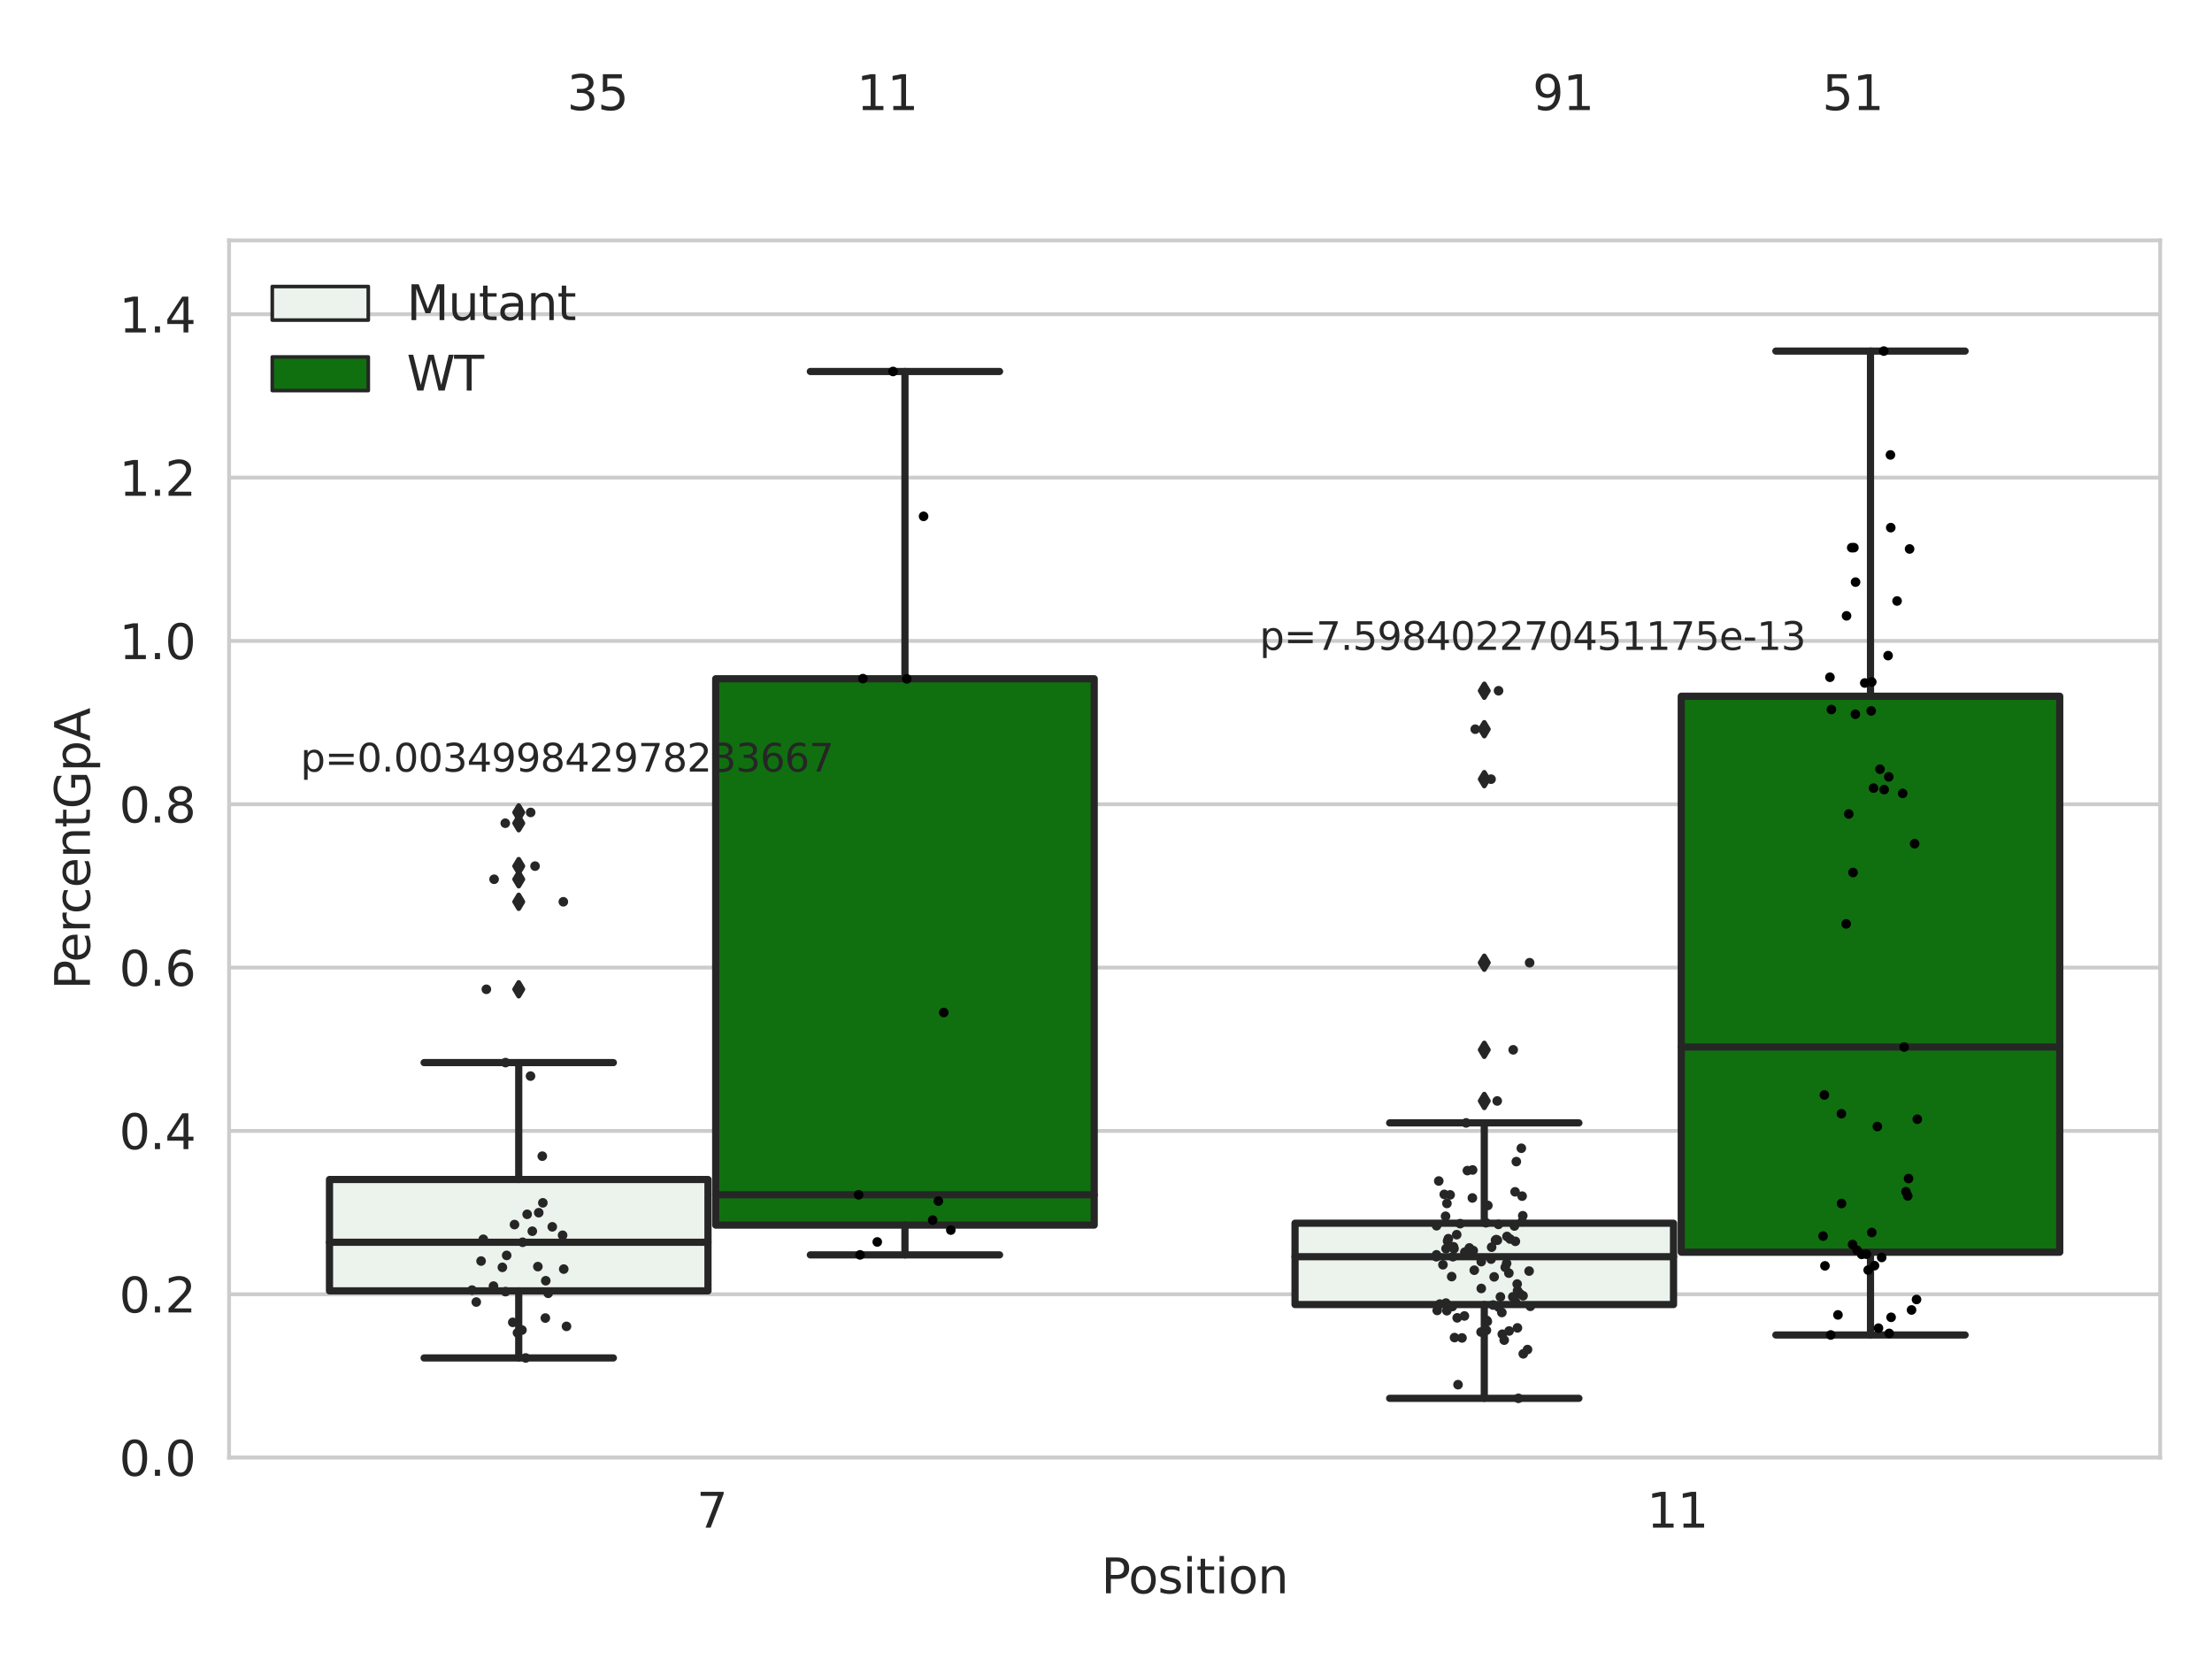 <?xml version="1.0" encoding="utf-8" standalone="no"?>
<!DOCTYPE svg PUBLIC "-//W3C//DTD SVG 1.1//EN"
  "http://www.w3.org/Graphics/SVG/1.1/DTD/svg11.dtd">
<svg xmlns:xlink="http://www.w3.org/1999/xlink" width="460.8pt" height="345.6pt" viewBox="0 0 460.8 345.6" xmlns="http://www.w3.org/2000/svg" version="1.1">
 <defs>
  <style type="text/css">*{stroke-linejoin: round; stroke-linecap: butt}</style>
 </defs>
 <g id="figure_1">
  <g id="patch_1">
   <path d="M 0 345.6 
L 460.8 345.6 
L 460.8 0 
L 0 0 
z
" style="fill: #ffffff"/>
  </g>
  <g id="axes_1">
   <g id="patch_2">
    <path d="M 47.72 303.64 
L 450 303.64 
L 450 50.085 
L 47.72 50.085 
z
" style="fill: #ffffff"/>
   </g>
   <g id="matplotlib.axis_1">
    <g id="xtick_1">
     <g id="text_1">
      <!-- 7 -->
      <g style="fill: #262626" transform="translate(145.109 318.238)scale(0.1 -0.1)">
       <defs>
        <path id="DejaVuSans-37" d="M 525 4666 
L 3525 4666 
L 3525 4397 
L 1831 0 
L 1172 0 
L 2766 4134 
L 525 4134 
L 525 4666 
z
" transform="scale(0.016)"/>
       </defs>
       <use xlink:href="#DejaVuSans-37"/>
      </g>
     </g>
    </g>
    <g id="xtick_2">
     <g id="text_2">
      <!-- 11 -->
      <g style="fill: #262626" transform="translate(343.067 318.238)scale(0.1 -0.1)">
       <defs>
        <path id="DejaVuSans-31" d="M 794 531 
L 1825 531 
L 1825 4091 
L 703 3866 
L 703 4441 
L 1819 4666 
L 2450 4666 
L 2450 531 
L 3481 531 
L 3481 0 
L 794 0 
L 794 531 
z
" transform="scale(0.016)"/>
       </defs>
       <use xlink:href="#DejaVuSans-31"/>
       <use xlink:href="#DejaVuSans-31" x="63.623"/>
      </g>
     </g>
    </g>
    <g id="text_3">
     <!-- Position -->
     <g style="fill: #262626" transform="translate(229.396 331.917)scale(0.1 -0.1)">
      <defs>
       <path id="DejaVuSans-50" d="M 1259 4147 
L 1259 2394 
L 2053 2394 
Q 2494 2394 2734 2622 
Q 2975 2850 2975 3272 
Q 2975 3691 2734 3919 
Q 2494 4147 2053 4147 
L 1259 4147 
z
M 628 4666 
L 2053 4666 
Q 2838 4666 3239 4311 
Q 3641 3956 3641 3272 
Q 3641 2581 3239 2228 
Q 2838 1875 2053 1875 
L 1259 1875 
L 1259 0 
L 628 0 
L 628 4666 
z
" transform="scale(0.016)"/>
       <path id="DejaVuSans-6f" d="M 1959 3097 
Q 1497 3097 1228 2736 
Q 959 2375 959 1747 
Q 959 1119 1226 758 
Q 1494 397 1959 397 
Q 2419 397 2687 759 
Q 2956 1122 2956 1747 
Q 2956 2369 2687 2733 
Q 2419 3097 1959 3097 
z
M 1959 3584 
Q 2709 3584 3137 3096 
Q 3566 2609 3566 1747 
Q 3566 888 3137 398 
Q 2709 -91 1959 -91 
Q 1206 -91 779 398 
Q 353 888 353 1747 
Q 353 2609 779 3096 
Q 1206 3584 1959 3584 
z
" transform="scale(0.016)"/>
       <path id="DejaVuSans-73" d="M 2834 3397 
L 2834 2853 
Q 2591 2978 2328 3040 
Q 2066 3103 1784 3103 
Q 1356 3103 1142 2972 
Q 928 2841 928 2578 
Q 928 2378 1081 2264 
Q 1234 2150 1697 2047 
L 1894 2003 
Q 2506 1872 2764 1633 
Q 3022 1394 3022 966 
Q 3022 478 2636 193 
Q 2250 -91 1575 -91 
Q 1294 -91 989 -36 
Q 684 19 347 128 
L 347 722 
Q 666 556 975 473 
Q 1284 391 1588 391 
Q 1994 391 2212 530 
Q 2431 669 2431 922 
Q 2431 1156 2273 1281 
Q 2116 1406 1581 1522 
L 1381 1569 
Q 847 1681 609 1914 
Q 372 2147 372 2553 
Q 372 3047 722 3315 
Q 1072 3584 1716 3584 
Q 2034 3584 2315 3537 
Q 2597 3491 2834 3397 
z
" transform="scale(0.016)"/>
       <path id="DejaVuSans-69" d="M 603 3500 
L 1178 3500 
L 1178 0 
L 603 0 
L 603 3500 
z
M 603 4863 
L 1178 4863 
L 1178 4134 
L 603 4134 
L 603 4863 
z
" transform="scale(0.016)"/>
       <path id="DejaVuSans-74" d="M 1172 4494 
L 1172 3500 
L 2356 3500 
L 2356 3053 
L 1172 3053 
L 1172 1153 
Q 1172 725 1289 603 
Q 1406 481 1766 481 
L 2356 481 
L 2356 0 
L 1766 0 
Q 1100 0 847 248 
Q 594 497 594 1153 
L 594 3053 
L 172 3053 
L 172 3500 
L 594 3500 
L 594 4494 
L 1172 4494 
z
" transform="scale(0.016)"/>
       <path id="DejaVuSans-6e" d="M 3513 2113 
L 3513 0 
L 2938 0 
L 2938 2094 
Q 2938 2591 2744 2837 
Q 2550 3084 2163 3084 
Q 1697 3084 1428 2787 
Q 1159 2491 1159 1978 
L 1159 0 
L 581 0 
L 581 3500 
L 1159 3500 
L 1159 2956 
Q 1366 3272 1645 3428 
Q 1925 3584 2291 3584 
Q 2894 3584 3203 3211 
Q 3513 2838 3513 2113 
z
" transform="scale(0.016)"/>
      </defs>
      <use xlink:href="#DejaVuSans-50"/>
      <use xlink:href="#DejaVuSans-6f" x="56.678"/>
      <use xlink:href="#DejaVuSans-73" x="117.859"/>
      <use xlink:href="#DejaVuSans-69" x="169.959"/>
      <use xlink:href="#DejaVuSans-74" x="197.742"/>
      <use xlink:href="#DejaVuSans-69" x="236.951"/>
      <use xlink:href="#DejaVuSans-6f" x="264.734"/>
      <use xlink:href="#DejaVuSans-6e" x="325.916"/>
     </g>
    </g>
   </g>
   <g id="matplotlib.axis_2">
    <g id="ytick_1">
     <g id="line2d_1">
      <path d="M 47.72 303.64 
L 450 303.64 
" clip-path="url(#p03623fd9ea)" style="fill: none; stroke: #cccccc; stroke-width: 0.8; stroke-linecap: round"/>
     </g>
     <g id="text_4">
      <!-- 0.0 -->
      <g style="fill: #262626" transform="translate(24.817 307.439)scale(0.1 -0.1)">
       <defs>
        <path id="DejaVuSans-30" d="M 2034 4250 
Q 1547 4250 1301 3770 
Q 1056 3291 1056 2328 
Q 1056 1369 1301 889 
Q 1547 409 2034 409 
Q 2525 409 2770 889 
Q 3016 1369 3016 2328 
Q 3016 3291 2770 3770 
Q 2525 4250 2034 4250 
z
M 2034 4750 
Q 2819 4750 3233 4129 
Q 3647 3509 3647 2328 
Q 3647 1150 3233 529 
Q 2819 -91 2034 -91 
Q 1250 -91 836 529 
Q 422 1150 422 2328 
Q 422 3509 836 4129 
Q 1250 4750 2034 4750 
z
" transform="scale(0.016)"/>
        <path id="DejaVuSans-2e" d="M 684 794 
L 1344 794 
L 1344 0 
L 684 0 
L 684 794 
z
" transform="scale(0.016)"/>
       </defs>
       <use xlink:href="#DejaVuSans-30"/>
       <use xlink:href="#DejaVuSans-2e" x="63.623"/>
       <use xlink:href="#DejaVuSans-30" x="95.41"/>
      </g>
     </g>
    </g>
    <g id="ytick_2">
     <g id="line2d_2">
      <path d="M 47.72 269.614 
L 450 269.614 
" clip-path="url(#p03623fd9ea)" style="fill: none; stroke: #cccccc; stroke-width: 0.8; stroke-linecap: round"/>
     </g>
     <g id="text_5">
      <!-- 0.2 -->
      <g style="fill: #262626" transform="translate(24.817 273.413)scale(0.1 -0.1)">
       <defs>
        <path id="DejaVuSans-32" d="M 1228 531 
L 3431 531 
L 3431 0 
L 469 0 
L 469 531 
Q 828 903 1448 1529 
Q 2069 2156 2228 2338 
Q 2531 2678 2651 2914 
Q 2772 3150 2772 3378 
Q 2772 3750 2511 3984 
Q 2250 4219 1831 4219 
Q 1534 4219 1204 4116 
Q 875 4013 500 3803 
L 500 4441 
Q 881 4594 1212 4672 
Q 1544 4750 1819 4750 
Q 2544 4750 2975 4387 
Q 3406 4025 3406 3419 
Q 3406 3131 3298 2873 
Q 3191 2616 2906 2266 
Q 2828 2175 2409 1742 
Q 1991 1309 1228 531 
z
" transform="scale(0.016)"/>
       </defs>
       <use xlink:href="#DejaVuSans-30"/>
       <use xlink:href="#DejaVuSans-2e" x="63.623"/>
       <use xlink:href="#DejaVuSans-32" x="95.41"/>
      </g>
     </g>
    </g>
    <g id="ytick_3">
     <g id="line2d_3">
      <path d="M 47.72 235.589 
L 450 235.589 
" clip-path="url(#p03623fd9ea)" style="fill: none; stroke: #cccccc; stroke-width: 0.8; stroke-linecap: round"/>
     </g>
     <g id="text_6">
      <!-- 0.4 -->
      <g style="fill: #262626" transform="translate(24.817 239.388)scale(0.1 -0.1)">
       <defs>
        <path id="DejaVuSans-34" d="M 2419 4116 
L 825 1625 
L 2419 1625 
L 2419 4116 
z
M 2253 4666 
L 3047 4666 
L 3047 1625 
L 3713 1625 
L 3713 1100 
L 3047 1100 
L 3047 0 
L 2419 0 
L 2419 1100 
L 313 1100 
L 313 1709 
L 2253 4666 
z
" transform="scale(0.016)"/>
       </defs>
       <use xlink:href="#DejaVuSans-30"/>
       <use xlink:href="#DejaVuSans-2e" x="63.623"/>
       <use xlink:href="#DejaVuSans-34" x="95.41"/>
      </g>
     </g>
    </g>
    <g id="ytick_4">
     <g id="line2d_4">
      <path d="M 47.72 201.563 
L 450 201.563 
" clip-path="url(#p03623fd9ea)" style="fill: none; stroke: #cccccc; stroke-width: 0.8; stroke-linecap: round"/>
     </g>
     <g id="text_7">
      <!-- 0.6 -->
      <g style="fill: #262626" transform="translate(24.817 205.362)scale(0.1 -0.1)">
       <defs>
        <path id="DejaVuSans-36" d="M 2113 2584 
Q 1688 2584 1439 2293 
Q 1191 2003 1191 1497 
Q 1191 994 1439 701 
Q 1688 409 2113 409 
Q 2538 409 2786 701 
Q 3034 994 3034 1497 
Q 3034 2003 2786 2293 
Q 2538 2584 2113 2584 
z
M 3366 4563 
L 3366 3988 
Q 3128 4100 2886 4159 
Q 2644 4219 2406 4219 
Q 1781 4219 1451 3797 
Q 1122 3375 1075 2522 
Q 1259 2794 1537 2939 
Q 1816 3084 2150 3084 
Q 2853 3084 3261 2657 
Q 3669 2231 3669 1497 
Q 3669 778 3244 343 
Q 2819 -91 2113 -91 
Q 1303 -91 875 529 
Q 447 1150 447 2328 
Q 447 3434 972 4092 
Q 1497 4750 2381 4750 
Q 2619 4750 2861 4703 
Q 3103 4656 3366 4563 
z
" transform="scale(0.016)"/>
       </defs>
       <use xlink:href="#DejaVuSans-30"/>
       <use xlink:href="#DejaVuSans-2e" x="63.623"/>
       <use xlink:href="#DejaVuSans-36" x="95.41"/>
      </g>
     </g>
    </g>
    <g id="ytick_5">
     <g id="line2d_5">
      <path d="M 47.72 167.537 
L 450 167.537 
" clip-path="url(#p03623fd9ea)" style="fill: none; stroke: #cccccc; stroke-width: 0.8; stroke-linecap: round"/>
     </g>
     <g id="text_8">
      <!-- 0.8 -->
      <g style="fill: #262626" transform="translate(24.817 171.336)scale(0.1 -0.1)">
       <defs>
        <path id="DejaVuSans-38" d="M 2034 2216 
Q 1584 2216 1326 1975 
Q 1069 1734 1069 1313 
Q 1069 891 1326 650 
Q 1584 409 2034 409 
Q 2484 409 2743 651 
Q 3003 894 3003 1313 
Q 3003 1734 2745 1975 
Q 2488 2216 2034 2216 
z
M 1403 2484 
Q 997 2584 770 2862 
Q 544 3141 544 3541 
Q 544 4100 942 4425 
Q 1341 4750 2034 4750 
Q 2731 4750 3128 4425 
Q 3525 4100 3525 3541 
Q 3525 3141 3298 2862 
Q 3072 2584 2669 2484 
Q 3125 2378 3379 2068 
Q 3634 1759 3634 1313 
Q 3634 634 3220 271 
Q 2806 -91 2034 -91 
Q 1263 -91 848 271 
Q 434 634 434 1313 
Q 434 1759 690 2068 
Q 947 2378 1403 2484 
z
M 1172 3481 
Q 1172 3119 1398 2916 
Q 1625 2713 2034 2713 
Q 2441 2713 2670 2916 
Q 2900 3119 2900 3481 
Q 2900 3844 2670 4047 
Q 2441 4250 2034 4250 
Q 1625 4250 1398 4047 
Q 1172 3844 1172 3481 
z
" transform="scale(0.016)"/>
       </defs>
       <use xlink:href="#DejaVuSans-30"/>
       <use xlink:href="#DejaVuSans-2e" x="63.623"/>
       <use xlink:href="#DejaVuSans-38" x="95.41"/>
      </g>
     </g>
    </g>
    <g id="ytick_6">
     <g id="line2d_6">
      <path d="M 47.72 133.511 
L 450 133.511 
" clip-path="url(#p03623fd9ea)" style="fill: none; stroke: #cccccc; stroke-width: 0.8; stroke-linecap: round"/>
     </g>
     <g id="text_9">
      <!-- 1.0 -->
      <g style="fill: #262626" transform="translate(24.817 137.311)scale(0.1 -0.1)">
       <use xlink:href="#DejaVuSans-31"/>
       <use xlink:href="#DejaVuSans-2e" x="63.623"/>
       <use xlink:href="#DejaVuSans-30" x="95.41"/>
      </g>
     </g>
    </g>
    <g id="ytick_7">
     <g id="line2d_7">
      <path d="M 47.72 99.486 
L 450 99.486 
" clip-path="url(#p03623fd9ea)" style="fill: none; stroke: #cccccc; stroke-width: 0.8; stroke-linecap: round"/>
     </g>
     <g id="text_10">
      <!-- 1.2 -->
      <g style="fill: #262626" transform="translate(24.817 103.285)scale(0.1 -0.1)">
       <use xlink:href="#DejaVuSans-31"/>
       <use xlink:href="#DejaVuSans-2e" x="63.623"/>
       <use xlink:href="#DejaVuSans-32" x="95.41"/>
      </g>
     </g>
    </g>
    <g id="ytick_8">
     <g id="line2d_8">
      <path d="M 47.72 65.46 
L 450 65.46 
" clip-path="url(#p03623fd9ea)" style="fill: none; stroke: #cccccc; stroke-width: 0.8; stroke-linecap: round"/>
     </g>
     <g id="text_11">
      <!-- 1.4 -->
      <g style="fill: #262626" transform="translate(24.817 69.259)scale(0.1 -0.1)">
       <use xlink:href="#DejaVuSans-31"/>
       <use xlink:href="#DejaVuSans-2e" x="63.623"/>
       <use xlink:href="#DejaVuSans-34" x="95.41"/>
      </g>
     </g>
    </g>
    <g id="text_12">
     <!-- PercentGpA -->
     <g style="fill: #262626" transform="translate(18.737 206.139)rotate(-90)scale(0.1 -0.1)">
      <defs>
       <path id="DejaVuSans-65" d="M 3597 1894 
L 3597 1613 
L 953 1613 
Q 991 1019 1311 708 
Q 1631 397 2203 397 
Q 2534 397 2845 478 
Q 3156 559 3463 722 
L 3463 178 
Q 3153 47 2828 -22 
Q 2503 -91 2169 -91 
Q 1331 -91 842 396 
Q 353 884 353 1716 
Q 353 2575 817 3079 
Q 1281 3584 2069 3584 
Q 2775 3584 3186 3129 
Q 3597 2675 3597 1894 
z
M 3022 2063 
Q 3016 2534 2758 2815 
Q 2500 3097 2075 3097 
Q 1594 3097 1305 2825 
Q 1016 2553 972 2059 
L 3022 2063 
z
" transform="scale(0.016)"/>
       <path id="DejaVuSans-72" d="M 2631 2963 
Q 2534 3019 2420 3045 
Q 2306 3072 2169 3072 
Q 1681 3072 1420 2755 
Q 1159 2438 1159 1844 
L 1159 0 
L 581 0 
L 581 3500 
L 1159 3500 
L 1159 2956 
Q 1341 3275 1631 3429 
Q 1922 3584 2338 3584 
Q 2397 3584 2469 3576 
Q 2541 3569 2628 3553 
L 2631 2963 
z
" transform="scale(0.016)"/>
       <path id="DejaVuSans-63" d="M 3122 3366 
L 3122 2828 
Q 2878 2963 2633 3030 
Q 2388 3097 2138 3097 
Q 1578 3097 1268 2742 
Q 959 2388 959 1747 
Q 959 1106 1268 751 
Q 1578 397 2138 397 
Q 2388 397 2633 464 
Q 2878 531 3122 666 
L 3122 134 
Q 2881 22 2623 -34 
Q 2366 -91 2075 -91 
Q 1284 -91 818 406 
Q 353 903 353 1747 
Q 353 2603 823 3093 
Q 1294 3584 2113 3584 
Q 2378 3584 2631 3529 
Q 2884 3475 3122 3366 
z
" transform="scale(0.016)"/>
       <path id="DejaVuSans-47" d="M 3809 666 
L 3809 1919 
L 2778 1919 
L 2778 2438 
L 4434 2438 
L 4434 434 
Q 4069 175 3628 42 
Q 3188 -91 2688 -91 
Q 1594 -91 976 548 
Q 359 1188 359 2328 
Q 359 3472 976 4111 
Q 1594 4750 2688 4750 
Q 3144 4750 3555 4637 
Q 3966 4525 4313 4306 
L 4313 3634 
Q 3963 3931 3569 4081 
Q 3175 4231 2741 4231 
Q 1884 4231 1454 3753 
Q 1025 3275 1025 2328 
Q 1025 1384 1454 906 
Q 1884 428 2741 428 
Q 3075 428 3337 486 
Q 3600 544 3809 666 
z
" transform="scale(0.016)"/>
       <path id="DejaVuSans-70" d="M 1159 525 
L 1159 -1331 
L 581 -1331 
L 581 3500 
L 1159 3500 
L 1159 2969 
Q 1341 3281 1617 3432 
Q 1894 3584 2278 3584 
Q 2916 3584 3314 3078 
Q 3713 2572 3713 1747 
Q 3713 922 3314 415 
Q 2916 -91 2278 -91 
Q 1894 -91 1617 61 
Q 1341 213 1159 525 
z
M 3116 1747 
Q 3116 2381 2855 2742 
Q 2594 3103 2138 3103 
Q 1681 3103 1420 2742 
Q 1159 2381 1159 1747 
Q 1159 1113 1420 752 
Q 1681 391 2138 391 
Q 2594 391 2855 752 
Q 3116 1113 3116 1747 
z
" transform="scale(0.016)"/>
       <path id="DejaVuSans-41" d="M 2188 4044 
L 1331 1722 
L 3047 1722 
L 2188 4044 
z
M 1831 4666 
L 2547 4666 
L 4325 0 
L 3669 0 
L 3244 1197 
L 1141 1197 
L 716 0 
L 50 0 
L 1831 4666 
z
" transform="scale(0.016)"/>
      </defs>
      <use xlink:href="#DejaVuSans-50"/>
      <use xlink:href="#DejaVuSans-65" x="56.678"/>
      <use xlink:href="#DejaVuSans-72" x="118.201"/>
      <use xlink:href="#DejaVuSans-63" x="157.064"/>
      <use xlink:href="#DejaVuSans-65" x="212.045"/>
      <use xlink:href="#DejaVuSans-6e" x="273.568"/>
      <use xlink:href="#DejaVuSans-74" x="336.947"/>
      <use xlink:href="#DejaVuSans-47" x="376.156"/>
      <use xlink:href="#DejaVuSans-70" x="453.646"/>
      <use xlink:href="#DejaVuSans-41" x="517.123"/>
     </g>
    </g>
   </g>
   <g id="patch_3">
    <path d="M 68.639 268.913 
L 147.485 268.913 
L 147.485 245.71 
L 68.639 245.71 
L 68.639 268.913 
z
" clip-path="url(#p03623fd9ea)" style="fill: #ecf2ec; stroke: #262626; stroke-width: 1.5; stroke-linejoin: miter"/>
   </g>
   <g id="patch_4">
    <path d="M 149.095 255.21 
L 227.941 255.21 
L 227.941 141.396 
L 149.095 141.396 
L 149.095 255.21 
z
" clip-path="url(#p03623fd9ea)" style="fill: #107010; stroke: #262626; stroke-width: 1.5; stroke-linejoin: miter"/>
   </g>
   <g id="patch_5">
    <path d="M 269.779 271.761 
L 348.625 271.761 
L 348.625 254.819 
L 269.779 254.819 
L 269.779 271.761 
z
" clip-path="url(#p03623fd9ea)" style="fill: #ecf2ec; stroke: #262626; stroke-width: 1.5; stroke-linejoin: miter"/>
   </g>
   <g id="patch_6">
    <path d="M 350.235 260.857 
L 429.081 260.857 
L 429.081 145.042 
L 350.235 145.042 
L 350.235 260.857 
z
" clip-path="url(#p03623fd9ea)" style="fill: #107010; stroke: #262626; stroke-width: 1.5; stroke-linejoin: miter"/>
   </g>
   <g id="patch_7">
    <path d="M 148.29 303.64 
L 148.29 303.64 
L 148.29 303.64 
L 148.29 303.64 
z
" clip-path="url(#p03623fd9ea)" style="fill: #ecf2ec; stroke: #262626; stroke-width: 0.75; stroke-linejoin: miter"/>
   </g>
   <g id="patch_8">
    <path d="M 148.29 303.64 
L 148.29 303.64 
L 148.29 303.64 
L 148.29 303.64 
z
" clip-path="url(#p03623fd9ea)" style="fill: #107010; stroke: #262626; stroke-width: 0.75; stroke-linejoin: miter"/>
   </g>
   <g id="PathCollection_1"/>
   <g id="PathCollection_2"/>
   <g id="line2d_9">
    <path d="M 108.062 268.913 
L 108.062 282.887 
" clip-path="url(#p03623fd9ea)" style="fill: none; stroke: #262626; stroke-width: 1.5; stroke-linecap: round"/>
   </g>
   <g id="line2d_10">
    <path d="M 108.062 245.71 
L 108.062 221.361 
" clip-path="url(#p03623fd9ea)" style="fill: none; stroke: #262626; stroke-width: 1.5; stroke-linecap: round"/>
   </g>
   <g id="line2d_11">
    <path d="M 88.35 282.887 
L 127.774 282.887 
" clip-path="url(#p03623fd9ea)" style="fill: none; stroke: #262626; stroke-width: 1.5; stroke-linecap: round"/>
   </g>
   <g id="line2d_12">
    <path d="M 88.35 221.361 
L 127.774 221.361 
" clip-path="url(#p03623fd9ea)" style="fill: none; stroke: #262626; stroke-width: 1.5; stroke-linecap: round"/>
   </g>
   <g id="line2d_13">
    <defs>
     <path id="meb959a550d" d="M -0 1.414 
L 0.849 0 
L 0 -1.414 
L -0.849 -0 
z
" style="stroke: #262626; stroke-linejoin: miter"/>
    </defs>
    <g clip-path="url(#p03623fd9ea)">
     <use xlink:href="#meb959a550d" x="108.062" y="183.166" style="fill: #262626; stroke: #262626; stroke-linejoin: miter"/>
     <use xlink:href="#meb959a550d" x="108.062" y="171.491" style="fill: #262626; stroke: #262626; stroke-linejoin: miter"/>
     <use xlink:href="#meb959a550d" x="108.062" y="169.246" style="fill: #262626; stroke: #262626; stroke-linejoin: miter"/>
     <use xlink:href="#meb959a550d" x="108.062" y="187.857" style="fill: #262626; stroke: #262626; stroke-linejoin: miter"/>
     <use xlink:href="#meb959a550d" x="108.062" y="206.088" style="fill: #262626; stroke: #262626; stroke-linejoin: miter"/>
     <use xlink:href="#meb959a550d" x="108.062" y="180.427" style="fill: #262626; stroke: #262626; stroke-linejoin: miter"/>
    </g>
   </g>
   <g id="line2d_14">
    <path d="M 188.518 255.21 
L 188.518 261.414 
" clip-path="url(#p03623fd9ea)" style="fill: none; stroke: #262626; stroke-width: 1.5; stroke-linecap: round"/>
   </g>
   <g id="line2d_15">
    <path d="M 188.518 141.396 
L 188.518 77.385 
" clip-path="url(#p03623fd9ea)" style="fill: none; stroke: #262626; stroke-width: 1.5; stroke-linecap: round"/>
   </g>
   <g id="line2d_16">
    <path d="M 168.806 261.414 
L 208.23 261.414 
" clip-path="url(#p03623fd9ea)" style="fill: none; stroke: #262626; stroke-width: 1.5; stroke-linecap: round"/>
   </g>
   <g id="line2d_17">
    <path d="M 168.806 77.385 
L 208.23 77.385 
" clip-path="url(#p03623fd9ea)" style="fill: none; stroke: #262626; stroke-width: 1.5; stroke-linecap: round"/>
   </g>
   <g id="line2d_18"/>
   <g id="line2d_19">
    <path d="M 309.202 271.761 
L 309.202 291.295 
" clip-path="url(#p03623fd9ea)" style="fill: none; stroke: #262626; stroke-width: 1.5; stroke-linecap: round"/>
   </g>
   <g id="line2d_20">
    <path d="M 309.202 254.819 
L 309.202 233.918 
" clip-path="url(#p03623fd9ea)" style="fill: none; stroke: #262626; stroke-width: 1.5; stroke-linecap: round"/>
   </g>
   <g id="line2d_21">
    <path d="M 289.49 291.295 
L 328.914 291.295 
" clip-path="url(#p03623fd9ea)" style="fill: none; stroke: #262626; stroke-width: 1.5; stroke-linecap: round"/>
   </g>
   <g id="line2d_22">
    <path d="M 289.49 233.918 
L 328.914 233.918 
" clip-path="url(#p03623fd9ea)" style="fill: none; stroke: #262626; stroke-width: 1.5; stroke-linecap: round"/>
   </g>
   <g id="line2d_23">
    <g clip-path="url(#p03623fd9ea)">
     <use xlink:href="#meb959a550d" x="309.202" y="151.904" style="fill: #262626; stroke: #262626; stroke-linejoin: miter"/>
     <use xlink:href="#meb959a550d" x="309.202" y="229.35" style="fill: #262626; stroke: #262626; stroke-linejoin: miter"/>
     <use xlink:href="#meb959a550d" x="309.202" y="162.311" style="fill: #262626; stroke: #262626; stroke-linejoin: miter"/>
     <use xlink:href="#meb959a550d" x="309.202" y="143.893" style="fill: #262626; stroke: #262626; stroke-linejoin: miter"/>
     <use xlink:href="#meb959a550d" x="309.202" y="200.553" style="fill: #262626; stroke: #262626; stroke-linejoin: miter"/>
     <use xlink:href="#meb959a550d" x="309.202" y="218.697" style="fill: #262626; stroke: #262626; stroke-linejoin: miter"/>
    </g>
   </g>
   <g id="line2d_24">
    <path d="M 389.658 260.857 
L 389.658 278.098 
" clip-path="url(#p03623fd9ea)" style="fill: none; stroke: #262626; stroke-width: 1.5; stroke-linecap: round"/>
   </g>
   <g id="line2d_25">
    <path d="M 389.658 145.042 
L 389.658 73.136 
" clip-path="url(#p03623fd9ea)" style="fill: none; stroke: #262626; stroke-width: 1.5; stroke-linecap: round"/>
   </g>
   <g id="line2d_26">
    <path d="M 369.946 278.098 
L 409.37 278.098 
" clip-path="url(#p03623fd9ea)" style="fill: none; stroke: #262626; stroke-width: 1.5; stroke-linecap: round"/>
   </g>
   <g id="line2d_27">
    <path d="M 369.946 73.136 
L 409.37 73.136 
" clip-path="url(#p03623fd9ea)" style="fill: none; stroke: #262626; stroke-width: 1.5; stroke-linecap: round"/>
   </g>
   <g id="line2d_28"/>
   <g id="line2d_29">
    <path d="M 68.639 258.786 
L 147.485 258.786 
" clip-path="url(#p03623fd9ea)" style="fill: none; stroke: #262626; stroke-width: 1.5; stroke-linecap: round"/>
   </g>
   <g id="line2d_30">
    <path d="M 149.095 248.894 
L 227.941 248.894 
" clip-path="url(#p03623fd9ea)" style="fill: none; stroke: #262626; stroke-width: 1.5; stroke-linecap: round"/>
   </g>
   <g id="line2d_31">
    <path d="M 269.779 261.794 
L 348.625 261.794 
" clip-path="url(#p03623fd9ea)" style="fill: none; stroke: #262626; stroke-width: 1.5; stroke-linecap: round"/>
   </g>
   <g id="line2d_32">
    <path d="M 350.235 218.109 
L 429.081 218.109 
" clip-path="url(#p03623fd9ea)" style="fill: none; stroke: #262626; stroke-width: 1.5; stroke-linecap: round"/>
   </g>
   <g id="patch_9">
    <path d="M 47.72 303.64 
L 47.72 50.085 
" style="fill: none; stroke: #cccccc; stroke-width: 0.8; stroke-linejoin: miter; stroke-linecap: square"/>
   </g>
   <g id="patch_10">
    <path d="M 450 303.64 
L 450 50.085 
" style="fill: none; stroke: #cccccc; stroke-width: 0.8; stroke-linejoin: miter; stroke-linecap: square"/>
   </g>
   <g id="patch_11">
    <path d="M 47.72 303.64 
L 450 303.64 
" style="fill: none; stroke: #cccccc; stroke-width: 0.8; stroke-linejoin: miter; stroke-linecap: square"/>
   </g>
   <g id="patch_12">
    <path d="M 47.72 50.085 
L 450 50.085 
" style="fill: none; stroke: #cccccc; stroke-width: 0.8; stroke-linejoin: miter; stroke-linecap: square"/>
   </g>
   <g id="PathCollection_3">
    <defs>
     <path id="C0_0_3f74c75bab" d="M 0 1 
C 0.265 1 0.52 0.895 0.707 0.707 
C 0.895 0.52 1 0.265 1 -0 
C 1 -0.265 0.895 -0.52 0.707 -0.707 
C 0.52 -0.895 0.265 -1 0 -1 
C -0.265 -1 -0.52 -0.895 -0.707 -0.707 
C -0.895 -0.52 -1 -0.265 -1 0 
C -1 0.265 -0.895 0.52 -0.707 0.707 
C -0.52 0.895 -0.265 1 0 1 
z
"/>
    </defs>
    <g clip-path="url(#p03623fd9ea)">
     <use xlink:href="#C0_0_3f74c75bab" x="106.82" y="275.47" style="fill: #262626"/>
    </g>
    <g clip-path="url(#p03623fd9ea)">
     <use xlink:href="#C0_0_3f74c75bab" x="104.655" y="264.012" style="fill: #262626"/>
    </g>
    <g clip-path="url(#p03623fd9ea)">
     <use xlink:href="#C0_0_3f74c75bab" x="100.219" y="262.701" style="fill: #262626"/>
    </g>
    <g clip-path="url(#p03623fd9ea)">
     <use xlink:href="#C0_0_3f74c75bab" x="102.803" y="267.916" style="fill: #262626"/>
    </g>
    <g clip-path="url(#p03623fd9ea)">
     <use xlink:href="#C0_0_3f74c75bab" x="118.01" y="276.306" style="fill: #262626"/>
    </g>
    <g clip-path="url(#p03623fd9ea)">
     <use xlink:href="#C0_0_3f74c75bab" x="100.68" y="258.161" style="fill: #262626"/>
    </g>
    <g clip-path="url(#p03623fd9ea)">
     <use xlink:href="#C0_0_3f74c75bab" x="102.93" y="183.166" style="fill: #262626"/>
    </g>
    <g clip-path="url(#p03623fd9ea)">
     <use xlink:href="#C0_0_3f74c75bab" x="110.517" y="224.171" style="fill: #262626"/>
    </g>
    <g clip-path="url(#p03623fd9ea)">
     <use xlink:href="#C0_0_3f74c75bab" x="98.331" y="268.753" style="fill: #262626"/>
    </g>
    <g clip-path="url(#p03623fd9ea)">
     <use xlink:href="#C0_0_3f74c75bab" x="112.049" y="263.857" style="fill: #262626"/>
    </g>
    <g clip-path="url(#p03623fd9ea)">
     <use xlink:href="#C0_0_3f74c75bab" x="107.18" y="255.1" style="fill: #262626"/>
    </g>
    <g clip-path="url(#p03623fd9ea)">
     <use xlink:href="#C0_0_3f74c75bab" x="113.084" y="250.572" style="fill: #262626"/>
    </g>
    <g clip-path="url(#p03623fd9ea)">
     <use xlink:href="#C0_0_3f74c75bab" x="113.692" y="266.802" style="fill: #262626"/>
    </g>
    <g clip-path="url(#p03623fd9ea)">
     <use xlink:href="#C0_0_3f74c75bab" x="117.201" y="257.326" style="fill: #262626"/>
    </g>
    <g clip-path="url(#p03623fd9ea)">
     <use xlink:href="#C0_0_3f74c75bab" x="105.256" y="171.491" style="fill: #262626"/>
    </g>
    <g clip-path="url(#p03623fd9ea)">
     <use xlink:href="#C0_0_3f74c75bab" x="110.889" y="256.485" style="fill: #262626"/>
    </g>
    <g clip-path="url(#p03623fd9ea)">
     <use xlink:href="#C0_0_3f74c75bab" x="110.545" y="169.246" style="fill: #262626"/>
    </g>
    <g clip-path="url(#p03623fd9ea)">
     <use xlink:href="#C0_0_3f74c75bab" x="117.353" y="187.857" style="fill: #262626"/>
    </g>
    <g clip-path="url(#p03623fd9ea)">
     <use xlink:href="#C0_0_3f74c75bab" x="101.317" y="206.088" style="fill: #262626"/>
    </g>
    <g clip-path="url(#p03623fd9ea)">
     <use xlink:href="#C0_0_3f74c75bab" x="99.215" y="271.238" style="fill: #262626"/>
    </g>
    <g clip-path="url(#p03623fd9ea)">
     <use xlink:href="#C0_0_3f74c75bab" x="109.513" y="282.887" style="fill: #262626"/>
    </g>
    <g clip-path="url(#p03623fd9ea)">
     <use xlink:href="#C0_0_3f74c75bab" x="117.438" y="264.375" style="fill: #262626"/>
    </g>
    <g clip-path="url(#p03623fd9ea)">
     <use xlink:href="#C0_0_3f74c75bab" x="108.879" y="258.786" style="fill: #262626"/>
    </g>
    <g clip-path="url(#p03623fd9ea)">
     <use xlink:href="#C0_0_3f74c75bab" x="105.31" y="221.361" style="fill: #262626"/>
    </g>
    <g clip-path="url(#p03623fd9ea)">
     <use xlink:href="#C0_0_3f74c75bab" x="113.606" y="274.572" style="fill: #262626"/>
    </g>
    <g clip-path="url(#p03623fd9ea)">
     <use xlink:href="#C0_0_3f74c75bab" x="105.549" y="261.523" style="fill: #262626"/>
    </g>
    <g clip-path="url(#p03623fd9ea)">
     <use xlink:href="#C0_0_3f74c75bab" x="112.228" y="252.625" style="fill: #262626"/>
    </g>
    <g clip-path="url(#p03623fd9ea)">
     <use xlink:href="#C0_0_3f74c75bab" x="112.969" y="240.848" style="fill: #262626"/>
    </g>
    <g clip-path="url(#p03623fd9ea)">
     <use xlink:href="#C0_0_3f74c75bab" x="108.734" y="277.074" style="fill: #262626"/>
    </g>
    <g clip-path="url(#p03623fd9ea)">
     <use xlink:href="#C0_0_3f74c75bab" x="111.46" y="180.427" style="fill: #262626"/>
    </g>
    <g clip-path="url(#p03623fd9ea)">
     <use xlink:href="#C0_0_3f74c75bab" x="109.816" y="252.961" style="fill: #262626"/>
    </g>
    <g clip-path="url(#p03623fd9ea)">
     <use xlink:href="#C0_0_3f74c75bab" x="105.311" y="269.073" style="fill: #262626"/>
    </g>
    <g clip-path="url(#p03623fd9ea)">
     <use xlink:href="#C0_0_3f74c75bab" x="115.049" y="255.57" style="fill: #262626"/>
    </g>
    <g clip-path="url(#p03623fd9ea)">
     <use xlink:href="#C0_0_3f74c75bab" x="114.201" y="269.418" style="fill: #262626"/>
    </g>
    <g clip-path="url(#p03623fd9ea)">
     <use xlink:href="#C0_0_3f74c75bab" x="107.8" y="277.65" style="fill: #262626"/>
    </g>
   </g>
   <g id="PathCollection_4">
    <defs>
     <path id="C1_0_8555505fd6" d="M 0 1 
C 0.265 1 0.52 0.895 0.707 0.707 
C 0.895 0.52 1 0.265 1 -0 
C 1 -0.265 0.895 -0.52 0.707 -0.707 
C 0.52 -0.895 0.265 -1 0 -1 
C -0.265 -1 -0.52 -0.895 -0.707 -0.707 
C -0.895 -0.52 -1 -0.265 -1 0 
C -1 0.265 -0.895 0.52 -0.707 0.707 
C -0.52 0.895 -0.265 1 0 1 
z
"/>
    </defs>
    <g clip-path="url(#p03623fd9ea)">
     <use xlink:href="#C1_0_8555505fd6" x="186.036" y="77.385"/>
    </g>
    <g clip-path="url(#p03623fd9ea)">
     <use xlink:href="#C1_0_8555505fd6" x="195.483" y="250.209"/>
    </g>
    <g clip-path="url(#p03623fd9ea)">
     <use xlink:href="#C1_0_8555505fd6" x="178.86" y="248.894"/>
    </g>
    <g clip-path="url(#p03623fd9ea)">
     <use xlink:href="#C1_0_8555505fd6" x="198.072" y="256.25"/>
    </g>
    <g clip-path="url(#p03623fd9ea)">
     <use xlink:href="#C1_0_8555505fd6" x="192.4" y="107.563"/>
    </g>
    <g clip-path="url(#p03623fd9ea)">
     <use xlink:href="#C1_0_8555505fd6" x="194.293" y="254.169"/>
    </g>
    <g clip-path="url(#p03623fd9ea)">
     <use xlink:href="#C1_0_8555505fd6" x="179.161" y="261.414"/>
    </g>
    <g clip-path="url(#p03623fd9ea)">
     <use xlink:href="#C1_0_8555505fd6" x="182.75" y="258.722"/>
    </g>
    <g clip-path="url(#p03623fd9ea)">
     <use xlink:href="#C1_0_8555505fd6" x="188.903" y="141.422"/>
    </g>
    <g clip-path="url(#p03623fd9ea)">
     <use xlink:href="#C1_0_8555505fd6" x="179.762" y="141.37"/>
    </g>
    <g clip-path="url(#p03623fd9ea)">
     <use xlink:href="#C1_0_8555505fd6" x="196.599" y="210.925"/>
    </g>
   </g>
   <g id="PathCollection_5">
    <defs>
     <path id="C2_0_9f38127e98" d="M 0 1 
C 0.265 1 0.52 0.895 0.707 0.707 
C 0.895 0.52 1 0.265 1 -0 
C 1 -0.265 0.895 -0.52 0.707 -0.707 
C 0.52 -0.895 0.265 -1 0 -1 
C -0.265 -1 -0.52 -0.895 -0.707 -0.707 
C -0.895 -0.52 -1 -0.265 -1 0 
C -1 0.265 -0.895 0.52 -0.707 0.707 
C -0.52 0.895 -0.265 1 0 1 
z
"/>
    </defs>
    <g clip-path="url(#p03623fd9ea)">
     <use xlink:href="#C2_0_9f38127e98" x="299.262" y="255.344" style="fill: #262626"/>
    </g>
    <g clip-path="url(#p03623fd9ea)">
     <use xlink:href="#C2_0_9f38127e98" x="299.395" y="272.985" style="fill: #262626"/>
    </g>
    <g clip-path="url(#p03623fd9ea)">
     <use xlink:href="#C2_0_9f38127e98" x="302.551" y="272.171" style="fill: #262626"/>
    </g>
    <g clip-path="url(#p03623fd9ea)">
     <use xlink:href="#C2_0_9f38127e98" x="306.722" y="249.556" style="fill: #262626"/>
    </g>
    <g clip-path="url(#p03623fd9ea)">
     <use xlink:href="#C2_0_9f38127e98" x="302.088" y="248.913" style="fill: #262626"/>
    </g>
    <g clip-path="url(#p03623fd9ea)">
     <use xlink:href="#C2_0_9f38127e98" x="315.88" y="241.981" style="fill: #262626"/>
    </g>
    <g clip-path="url(#p03623fd9ea)">
     <use xlink:href="#C2_0_9f38127e98" x="302.898" y="260.129" style="fill: #262626"/>
    </g>
    <g clip-path="url(#p03623fd9ea)">
     <use xlink:href="#C2_0_9f38127e98" x="314.324" y="265.215" style="fill: #262626"/>
    </g>
    <g clip-path="url(#p03623fd9ea)">
     <use xlink:href="#C2_0_9f38127e98" x="299.722" y="246.024" style="fill: #262626"/>
    </g>
    <g clip-path="url(#p03623fd9ea)">
     <use xlink:href="#C2_0_9f38127e98" x="315.332" y="270.277" style="fill: #262626"/>
    </g>
    <g clip-path="url(#p03623fd9ea)">
     <use xlink:href="#C2_0_9f38127e98" x="309.645" y="277.123" style="fill: #262626"/>
    </g>
    <g clip-path="url(#p03623fd9ea)">
     <use xlink:href="#C2_0_9f38127e98" x="312.563" y="270.16" style="fill: #262626"/>
    </g>
    <g clip-path="url(#p03623fd9ea)">
     <use xlink:href="#C2_0_9f38127e98" x="308.531" y="277.485" style="fill: #262626"/>
    </g>
    <g clip-path="url(#p03623fd9ea)">
     <use xlink:href="#C2_0_9f38127e98" x="318.798" y="272.128" style="fill: #262626"/>
    </g>
    <g clip-path="url(#p03623fd9ea)">
     <use xlink:href="#C2_0_9f38127e98" x="307.32" y="151.904" style="fill: #262626"/>
    </g>
    <g clip-path="url(#p03623fd9ea)">
     <use xlink:href="#C2_0_9f38127e98" x="317.28" y="269.933" style="fill: #262626"/>
    </g>
    <g clip-path="url(#p03623fd9ea)">
     <use xlink:href="#C2_0_9f38127e98" x="311.936" y="258.361" style="fill: #262626"/>
    </g>
    <g clip-path="url(#p03623fd9ea)">
     <use xlink:href="#C2_0_9f38127e98" x="302.792" y="259.724" style="fill: #262626"/>
    </g>
    <g clip-path="url(#p03623fd9ea)">
     <use xlink:href="#C2_0_9f38127e98" x="308.57" y="262.824" style="fill: #262626"/>
    </g>
    <g clip-path="url(#p03623fd9ea)">
     <use xlink:href="#C2_0_9f38127e98" x="318.212" y="281.137" style="fill: #262626"/>
    </g>
    <g clip-path="url(#p03623fd9ea)">
     <use xlink:href="#C2_0_9f38127e98" x="314.568" y="258.105" style="fill: #262626"/>
    </g>
    <g clip-path="url(#p03623fd9ea)">
     <use xlink:href="#C2_0_9f38127e98" x="303.733" y="288.453" style="fill: #262626"/>
    </g>
    <g clip-path="url(#p03623fd9ea)">
     <use xlink:href="#C2_0_9f38127e98" x="317.326" y="282.029" style="fill: #262626"/>
    </g>
    <g clip-path="url(#p03623fd9ea)">
     <use xlink:href="#C2_0_9f38127e98" x="311.259" y="265.995" style="fill: #262626"/>
    </g>
    <g clip-path="url(#p03623fd9ea)">
     <use xlink:href="#C2_0_9f38127e98" x="311.902" y="229.35" style="fill: #262626"/>
    </g>
    <g clip-path="url(#p03623fd9ea)">
     <use xlink:href="#C2_0_9f38127e98" x="302.67" y="261.794" style="fill: #262626"/>
    </g>
    <g clip-path="url(#p03623fd9ea)">
     <use xlink:href="#C2_0_9f38127e98" x="305.066" y="274.138" style="fill: #262626"/>
    </g>
    <g clip-path="url(#p03623fd9ea)">
     <use xlink:href="#C2_0_9f38127e98" x="309.709" y="275.064" style="fill: #262626"/>
    </g>
    <g clip-path="url(#p03623fd9ea)">
     <use xlink:href="#C2_0_9f38127e98" x="305.147" y="260.848" style="fill: #262626"/>
    </g>
    <g clip-path="url(#p03623fd9ea)">
     <use xlink:href="#C2_0_9f38127e98" x="311.538" y="258.367" style="fill: #262626"/>
    </g>
    <g clip-path="url(#p03623fd9ea)">
     <use xlink:href="#C2_0_9f38127e98" x="316.108" y="276.623" style="fill: #262626"/>
    </g>
    <g clip-path="url(#p03623fd9ea)">
     <use xlink:href="#C2_0_9f38127e98" x="315.681" y="258.593" style="fill: #262626"/>
    </g>
    <g clip-path="url(#p03623fd9ea)">
     <use xlink:href="#C2_0_9f38127e98" x="310.733" y="259.809" style="fill: #262626"/>
    </g>
    <g clip-path="url(#p03623fd9ea)">
     <use xlink:href="#C2_0_9f38127e98" x="306.774" y="243.723" style="fill: #262626"/>
    </g>
    <g clip-path="url(#p03623fd9ea)">
     <use xlink:href="#C2_0_9f38127e98" x="303.004" y="278.642" style="fill: #262626"/>
    </g>
    <g clip-path="url(#p03623fd9ea)">
     <use xlink:href="#C2_0_9f38127e98" x="299.204" y="261.8" style="fill: #262626"/>
    </g>
    <g clip-path="url(#p03623fd9ea)">
     <use xlink:href="#C2_0_9f38127e98" x="305.683" y="243.856" style="fill: #262626"/>
    </g>
    <g clip-path="url(#p03623fd9ea)">
     <use xlink:href="#C2_0_9f38127e98" x="301.403" y="273.045" style="fill: #262626"/>
    </g>
    <g clip-path="url(#p03623fd9ea)">
     <use xlink:href="#C2_0_9f38127e98" x="301.42" y="250.701" style="fill: #262626"/>
    </g>
    <g clip-path="url(#p03623fd9ea)">
     <use xlink:href="#C2_0_9f38127e98" x="302.41" y="265.939" style="fill: #262626"/>
    </g>
    <g clip-path="url(#p03623fd9ea)">
     <use xlink:href="#C2_0_9f38127e98" x="315.688" y="271.184" style="fill: #262626"/>
    </g>
    <g clip-path="url(#p03623fd9ea)">
     <use xlink:href="#C2_0_9f38127e98" x="314.374" y="277.273" style="fill: #262626"/>
    </g>
    <g clip-path="url(#p03623fd9ea)">
     <use xlink:href="#C2_0_9f38127e98" x="307.119" y="264.609" style="fill: #262626"/>
    </g>
    <g clip-path="url(#p03623fd9ea)">
     <use xlink:href="#C2_0_9f38127e98" x="315.144" y="270.156" style="fill: #262626"/>
    </g>
    <g clip-path="url(#p03623fd9ea)">
     <use xlink:href="#C2_0_9f38127e98" x="303.558" y="274.531" style="fill: #262626"/>
    </g>
    <g clip-path="url(#p03623fd9ea)">
     <use xlink:href="#C2_0_9f38127e98" x="301.722" y="258.038" style="fill: #262626"/>
    </g>
    <g clip-path="url(#p03623fd9ea)">
     <use xlink:href="#C2_0_9f38127e98" x="315.621" y="248.279" style="fill: #262626"/>
    </g>
    <g clip-path="url(#p03623fd9ea)">
     <use xlink:href="#C2_0_9f38127e98" x="318.54" y="264.787" style="fill: #262626"/>
    </g>
    <g clip-path="url(#p03623fd9ea)">
     <use xlink:href="#C2_0_9f38127e98" x="300.866" y="248.811" style="fill: #262626"/>
    </g>
    <g clip-path="url(#p03623fd9ea)">
     <use xlink:href="#C2_0_9f38127e98" x="301.214" y="271.454" style="fill: #262626"/>
    </g>
    <g clip-path="url(#p03623fd9ea)">
     <use xlink:href="#C2_0_9f38127e98" x="312.956" y="277.941" style="fill: #262626"/>
    </g>
    <g clip-path="url(#p03623fd9ea)">
     <use xlink:href="#C2_0_9f38127e98" x="305.969" y="260.342" style="fill: #262626"/>
    </g>
    <g clip-path="url(#p03623fd9ea)">
     <use xlink:href="#C2_0_9f38127e98" x="299.243" y="261.402" style="fill: #262626"/>
    </g>
    <g clip-path="url(#p03623fd9ea)">
     <use xlink:href="#C2_0_9f38127e98" x="306.097" y="259.967" style="fill: #262626"/>
    </g>
    <g clip-path="url(#p03623fd9ea)">
     <use xlink:href="#C2_0_9f38127e98" x="299.94" y="271.66" style="fill: #262626"/>
    </g>
    <g clip-path="url(#p03623fd9ea)">
     <use xlink:href="#C2_0_9f38127e98" x="316.921" y="239.201" style="fill: #262626"/>
    </g>
    <g clip-path="url(#p03623fd9ea)">
     <use xlink:href="#C2_0_9f38127e98" x="310.612" y="162.311" style="fill: #262626"/>
    </g>
    <g clip-path="url(#p03623fd9ea)">
     <use xlink:href="#C2_0_9f38127e98" x="305.417" y="233.918" style="fill: #262626"/>
    </g>
    <g clip-path="url(#p03623fd9ea)">
     <use xlink:href="#C2_0_9f38127e98" x="312.176" y="143.893" style="fill: #262626"/>
    </g>
    <g clip-path="url(#p03623fd9ea)">
     <use xlink:href="#C2_0_9f38127e98" x="312.865" y="273.422" style="fill: #262626"/>
    </g>
    <g clip-path="url(#p03623fd9ea)">
     <use xlink:href="#C2_0_9f38127e98" x="308.577" y="268.41" style="fill: #262626"/>
    </g>
    <g clip-path="url(#p03623fd9ea)">
     <use xlink:href="#C2_0_9f38127e98" x="309.836" y="275.295" style="fill: #262626"/>
    </g>
    <g clip-path="url(#p03623fd9ea)">
     <use xlink:href="#C2_0_9f38127e98" x="313.575" y="264.002" style="fill: #262626"/>
    </g>
    <g clip-path="url(#p03623fd9ea)">
     <use xlink:href="#C2_0_9f38127e98" x="306.904" y="260.518" style="fill: #262626"/>
    </g>
    <g clip-path="url(#p03623fd9ea)">
     <use xlink:href="#C2_0_9f38127e98" x="313.354" y="279.171" style="fill: #262626"/>
    </g>
    <g clip-path="url(#p03623fd9ea)">
     <use xlink:href="#C2_0_9f38127e98" x="312.221" y="272.319" style="fill: #262626"/>
    </g>
    <g clip-path="url(#p03623fd9ea)">
     <use xlink:href="#C2_0_9f38127e98" x="313.931" y="257.578" style="fill: #262626"/>
    </g>
    <g clip-path="url(#p03623fd9ea)">
     <use xlink:href="#C2_0_9f38127e98" x="317.087" y="249.178" style="fill: #262626"/>
    </g>
    <g clip-path="url(#p03623fd9ea)">
     <use xlink:href="#C2_0_9f38127e98" x="303.458" y="257.204" style="fill: #262626"/>
    </g>
    <g clip-path="url(#p03623fd9ea)">
     <use xlink:href="#C2_0_9f38127e98" x="301.236" y="260.115" style="fill: #262626"/>
    </g>
    <g clip-path="url(#p03623fd9ea)">
     <use xlink:href="#C2_0_9f38127e98" x="300.589" y="263.472" style="fill: #262626"/>
    </g>
    <g clip-path="url(#p03623fd9ea)">
     <use xlink:href="#C2_0_9f38127e98" x="318.649" y="200.553" style="fill: #262626"/>
    </g>
    <g clip-path="url(#p03623fd9ea)">
     <use xlink:href="#C2_0_9f38127e98" x="312.153" y="255.065" style="fill: #262626"/>
    </g>
    <g clip-path="url(#p03623fd9ea)">
     <use xlink:href="#C2_0_9f38127e98" x="315.479" y="255.396" style="fill: #262626"/>
    </g>
    <g clip-path="url(#p03623fd9ea)">
     <use xlink:href="#C2_0_9f38127e98" x="317.071" y="254.506" style="fill: #262626"/>
    </g>
    <g clip-path="url(#p03623fd9ea)">
     <use xlink:href="#C2_0_9f38127e98" x="316.131" y="268.874" style="fill: #262626"/>
    </g>
    <g clip-path="url(#p03623fd9ea)">
     <use xlink:href="#C2_0_9f38127e98" x="316.638" y="269.518" style="fill: #262626"/>
    </g>
    <g clip-path="url(#p03623fd9ea)">
     <use xlink:href="#C2_0_9f38127e98" x="316.056" y="267.486" style="fill: #262626"/>
    </g>
    <g clip-path="url(#p03623fd9ea)">
     <use xlink:href="#C2_0_9f38127e98" x="311.689" y="258.23" style="fill: #262626"/>
    </g>
    <g clip-path="url(#p03623fd9ea)">
     <use xlink:href="#C2_0_9f38127e98" x="316.315" y="291.295" style="fill: #262626"/>
    </g>
    <g clip-path="url(#p03623fd9ea)">
     <use xlink:href="#C2_0_9f38127e98" x="301.135" y="253.365" style="fill: #262626"/>
    </g>
    <g clip-path="url(#p03623fd9ea)">
     <use xlink:href="#C2_0_9f38127e98" x="317.221" y="253.259" style="fill: #262626"/>
    </g>
    <g clip-path="url(#p03623fd9ea)">
     <use xlink:href="#C2_0_9f38127e98" x="313.852" y="263.197" style="fill: #262626"/>
    </g>
    <g clip-path="url(#p03623fd9ea)">
     <use xlink:href="#C2_0_9f38127e98" x="304.178" y="254.912" style="fill: #262626"/>
    </g>
    <g clip-path="url(#p03623fd9ea)">
     <use xlink:href="#C2_0_9f38127e98" x="310.624" y="262.299" style="fill: #262626"/>
    </g>
    <g clip-path="url(#p03623fd9ea)">
     <use xlink:href="#C2_0_9f38127e98" x="301.555" y="258.536" style="fill: #262626"/>
    </g>
    <g clip-path="url(#p03623fd9ea)">
     <use xlink:href="#C2_0_9f38127e98" x="304.56" y="278.715" style="fill: #262626"/>
    </g>
    <g clip-path="url(#p03623fd9ea)">
     <use xlink:href="#C2_0_9f38127e98" x="311.034" y="271.863" style="fill: #262626"/>
    </g>
    <g clip-path="url(#p03623fd9ea)">
     <use xlink:href="#C2_0_9f38127e98" x="309.561" y="254.726" style="fill: #262626"/>
    </g>
    <g clip-path="url(#p03623fd9ea)">
     <use xlink:href="#C2_0_9f38127e98" x="309.948" y="251.117" style="fill: #262626"/>
    </g>
    <g clip-path="url(#p03623fd9ea)">
     <use xlink:href="#C2_0_9f38127e98" x="315.227" y="218.697" style="fill: #262626"/>
    </g>
   </g>
   <g id="PathCollection_6">
    <defs>
     <path id="C3_0_dd44ab7aeb" d="M 0 1 
C 0.265 1 0.52 0.895 0.707 0.707 
C 0.895 0.52 1 0.265 1 -0 
C 1 -0.265 0.895 -0.52 0.707 -0.707 
C 0.52 -0.895 0.265 -1 0 -1 
C -0.265 -1 -0.52 -0.895 -0.707 -0.707 
C -0.895 -0.52 -1 -0.265 -1 0 
C -1 0.265 -0.895 0.52 -0.707 0.707 
C -0.52 0.895 -0.265 1 0 1 
z
"/>
    </defs>
    <g clip-path="url(#p03623fd9ea)">
     <use xlink:href="#C3_0_dd44ab7aeb" x="388.465" y="142.28"/>
    </g>
    <g clip-path="url(#p03623fd9ea)">
     <use xlink:href="#C3_0_dd44ab7aeb" x="386.2" y="114.085"/>
    </g>
    <g clip-path="url(#p03623fd9ea)">
     <use xlink:href="#C3_0_dd44ab7aeb" x="389.928" y="256.751"/>
    </g>
    <g clip-path="url(#p03623fd9ea)">
     <use xlink:href="#C3_0_dd44ab7aeb" x="393.465" y="161.83"/>
    </g>
    <g clip-path="url(#p03623fd9ea)">
     <use xlink:href="#C3_0_dd44ab7aeb" x="381.51" y="147.805"/>
    </g>
    <g clip-path="url(#p03623fd9ea)">
     <use xlink:href="#C3_0_dd44ab7aeb" x="393.551" y="277.771"/>
    </g>
    <g clip-path="url(#p03623fd9ea)">
     <use xlink:href="#C3_0_dd44ab7aeb" x="386.022" y="181.759"/>
    </g>
    <g clip-path="url(#p03623fd9ea)">
     <use xlink:href="#C3_0_dd44ab7aeb" x="390.494" y="263.657"/>
    </g>
    <g clip-path="url(#p03623fd9ea)">
     <use xlink:href="#C3_0_dd44ab7aeb" x="386.545" y="121.265"/>
    </g>
    <g clip-path="url(#p03623fd9ea)">
     <use xlink:href="#C3_0_dd44ab7aeb" x="397.047" y="248.261"/>
    </g>
    <g clip-path="url(#p03623fd9ea)">
     <use xlink:href="#C3_0_dd44ab7aeb" x="391.641" y="160.241"/>
    </g>
    <g clip-path="url(#p03623fd9ea)">
     <use xlink:href="#C3_0_dd44ab7aeb" x="379.782" y="257.501"/>
    </g>
    <g clip-path="url(#p03623fd9ea)">
     <use xlink:href="#C3_0_dd44ab7aeb" x="381.21" y="141.083"/>
    </g>
    <g clip-path="url(#p03623fd9ea)">
     <use xlink:href="#C3_0_dd44ab7aeb" x="384.588" y="192.461"/>
    </g>
    <g clip-path="url(#p03623fd9ea)">
     <use xlink:href="#C3_0_dd44ab7aeb" x="386.846" y="260.44"/>
    </g>
    <g clip-path="url(#p03623fd9ea)">
     <use xlink:href="#C3_0_dd44ab7aeb" x="397.589" y="245.516"/>
    </g>
    <g clip-path="url(#p03623fd9ea)">
     <use xlink:href="#C3_0_dd44ab7aeb" x="387.824" y="261.309"/>
    </g>
    <g clip-path="url(#p03623fd9ea)">
     <use xlink:href="#C3_0_dd44ab7aeb" x="385.921" y="259.25"/>
    </g>
    <g clip-path="url(#p03623fd9ea)">
     <use xlink:href="#C3_0_dd44ab7aeb" x="388.808" y="261.273"/>
    </g>
    <g clip-path="url(#p03623fd9ea)">
     <use xlink:href="#C3_0_dd44ab7aeb" x="396.673" y="218.109"/>
    </g>
    <g clip-path="url(#p03623fd9ea)">
     <use xlink:href="#C3_0_dd44ab7aeb" x="392.507" y="164.489"/>
    </g>
    <g clip-path="url(#p03623fd9ea)">
     <use xlink:href="#C3_0_dd44ab7aeb" x="393.881" y="109.918"/>
    </g>
    <g clip-path="url(#p03623fd9ea)">
     <use xlink:href="#C3_0_dd44ab7aeb" x="395.195" y="125.2"/>
    </g>
    <g clip-path="url(#p03623fd9ea)">
     <use xlink:href="#C3_0_dd44ab7aeb" x="393.815" y="94.768"/>
    </g>
    <g clip-path="url(#p03623fd9ea)">
     <use xlink:href="#C3_0_dd44ab7aeb" x="385.746" y="114.092"/>
    </g>
    <g clip-path="url(#p03623fd9ea)">
     <use xlink:href="#C3_0_dd44ab7aeb" x="397.801" y="114.359"/>
    </g>
    <g clip-path="url(#p03623fd9ea)">
     <use xlink:href="#C3_0_dd44ab7aeb" x="397.419" y="249.125"/>
    </g>
    <g clip-path="url(#p03623fd9ea)">
     <use xlink:href="#C3_0_dd44ab7aeb" x="380.049" y="228.096"/>
    </g>
    <g clip-path="url(#p03623fd9ea)">
     <use xlink:href="#C3_0_dd44ab7aeb" x="393.951" y="274.419"/>
    </g>
    <g clip-path="url(#p03623fd9ea)">
     <use xlink:href="#C3_0_dd44ab7aeb" x="391.321" y="276.675"/>
    </g>
    <g clip-path="url(#p03623fd9ea)">
     <use xlink:href="#C3_0_dd44ab7aeb" x="389.177" y="264.584"/>
    </g>
    <g clip-path="url(#p03623fd9ea)">
     <use xlink:href="#C3_0_dd44ab7aeb" x="398.846" y="175.761"/>
    </g>
    <g clip-path="url(#p03623fd9ea)">
     <use xlink:href="#C3_0_dd44ab7aeb" x="383.622" y="250.714"/>
    </g>
    <g clip-path="url(#p03623fd9ea)">
     <use xlink:href="#C3_0_dd44ab7aeb" x="389.805" y="148.093"/>
    </g>
    <g clip-path="url(#p03623fd9ea)">
     <use xlink:href="#C3_0_dd44ab7aeb" x="390.29" y="164.178"/>
    </g>
    <g clip-path="url(#p03623fd9ea)">
     <use xlink:href="#C3_0_dd44ab7aeb" x="398.21" y="272.89"/>
    </g>
    <g clip-path="url(#p03623fd9ea)">
     <use xlink:href="#C3_0_dd44ab7aeb" x="389.923" y="142.064"/>
    </g>
    <g clip-path="url(#p03623fd9ea)">
     <use xlink:href="#C3_0_dd44ab7aeb" x="382.881" y="273.919"/>
    </g>
    <g clip-path="url(#p03623fd9ea)">
     <use xlink:href="#C3_0_dd44ab7aeb" x="391.092" y="234.68"/>
    </g>
    <g clip-path="url(#p03623fd9ea)">
     <use xlink:href="#C3_0_dd44ab7aeb" x="399.411" y="233.148"/>
    </g>
    <g clip-path="url(#p03623fd9ea)">
     <use xlink:href="#C3_0_dd44ab7aeb" x="380.171" y="263.698"/>
    </g>
    <g clip-path="url(#p03623fd9ea)">
     <use xlink:href="#C3_0_dd44ab7aeb" x="396.363" y="165.279"/>
    </g>
    <g clip-path="url(#p03623fd9ea)">
     <use xlink:href="#C3_0_dd44ab7aeb" x="393.323" y="136.58"/>
    </g>
    <g clip-path="url(#p03623fd9ea)">
     <use xlink:href="#C3_0_dd44ab7aeb" x="399.247" y="270.705"/>
    </g>
    <g clip-path="url(#p03623fd9ea)">
     <use xlink:href="#C3_0_dd44ab7aeb" x="381.375" y="278.098"/>
    </g>
    <g clip-path="url(#p03623fd9ea)">
     <use xlink:href="#C3_0_dd44ab7aeb" x="384.668" y="128.29"/>
    </g>
    <g clip-path="url(#p03623fd9ea)">
     <use xlink:href="#C3_0_dd44ab7aeb" x="392.431" y="73.136"/>
    </g>
    <g clip-path="url(#p03623fd9ea)">
     <use xlink:href="#C3_0_dd44ab7aeb" x="391.99" y="261.951"/>
    </g>
    <g clip-path="url(#p03623fd9ea)">
     <use xlink:href="#C3_0_dd44ab7aeb" x="385.136" y="169.57"/>
    </g>
    <g clip-path="url(#p03623fd9ea)">
     <use xlink:href="#C3_0_dd44ab7aeb" x="383.598" y="232.011"/>
    </g>
    <g clip-path="url(#p03623fd9ea)">
     <use xlink:href="#C3_0_dd44ab7aeb" x="386.51" y="148.787"/>
    </g>
   </g>
   <g id="text_13">
    <!-- 35 -->
    <g style="fill: #262626" transform="translate(118.119 22.928)scale(0.1 -0.1)">
     <defs>
      <path id="DejaVuSans-33" d="M 2597 2516 
Q 3050 2419 3304 2112 
Q 3559 1806 3559 1356 
Q 3559 666 3084 287 
Q 2609 -91 1734 -91 
Q 1441 -91 1130 -33 
Q 819 25 488 141 
L 488 750 
Q 750 597 1062 519 
Q 1375 441 1716 441 
Q 2309 441 2620 675 
Q 2931 909 2931 1356 
Q 2931 1769 2642 2001 
Q 2353 2234 1838 2234 
L 1294 2234 
L 1294 2753 
L 1863 2753 
Q 2328 2753 2575 2939 
Q 2822 3125 2822 3475 
Q 2822 3834 2567 4026 
Q 2313 4219 1838 4219 
Q 1578 4219 1281 4162 
Q 984 4106 628 3988 
L 628 4550 
Q 988 4650 1302 4700 
Q 1616 4750 1894 4750 
Q 2613 4750 3031 4423 
Q 3450 4097 3450 3541 
Q 3450 3153 3228 2886 
Q 3006 2619 2597 2516 
z
" transform="scale(0.016)"/>
      <path id="DejaVuSans-35" d="M 691 4666 
L 3169 4666 
L 3169 4134 
L 1269 4134 
L 1269 2991 
Q 1406 3038 1543 3061 
Q 1681 3084 1819 3084 
Q 2600 3084 3056 2656 
Q 3513 2228 3513 1497 
Q 3513 744 3044 326 
Q 2575 -91 1722 -91 
Q 1428 -91 1123 -41 
Q 819 9 494 109 
L 494 744 
Q 775 591 1075 516 
Q 1375 441 1709 441 
Q 2250 441 2565 725 
Q 2881 1009 2881 1497 
Q 2881 1984 2565 2268 
Q 2250 2553 1709 2553 
Q 1456 2553 1204 2497 
Q 953 2441 691 2322 
L 691 4666 
z
" transform="scale(0.016)"/>
     </defs>
     <use xlink:href="#DejaVuSans-33"/>
     <use xlink:href="#DejaVuSans-35" x="63.623"/>
    </g>
   </g>
   <g id="text_14">
    <!-- p=0.003499842978233667 -->
    <g style="fill: #262626" transform="translate(62.602 160.739)scale(0.08 -0.08)">
     <defs>
      <path id="DejaVuSans-3d" d="M 678 2906 
L 4684 2906 
L 4684 2381 
L 678 2381 
L 678 2906 
z
M 678 1631 
L 4684 1631 
L 4684 1100 
L 678 1100 
L 678 1631 
z
" transform="scale(0.016)"/>
      <path id="DejaVuSans-39" d="M 703 97 
L 703 672 
Q 941 559 1184 500 
Q 1428 441 1663 441 
Q 2288 441 2617 861 
Q 2947 1281 2994 2138 
Q 2813 1869 2534 1725 
Q 2256 1581 1919 1581 
Q 1219 1581 811 2004 
Q 403 2428 403 3163 
Q 403 3881 828 4315 
Q 1253 4750 1959 4750 
Q 2769 4750 3195 4129 
Q 3622 3509 3622 2328 
Q 3622 1225 3098 567 
Q 2575 -91 1691 -91 
Q 1453 -91 1209 -44 
Q 966 3 703 97 
z
M 1959 2075 
Q 2384 2075 2632 2365 
Q 2881 2656 2881 3163 
Q 2881 3666 2632 3958 
Q 2384 4250 1959 4250 
Q 1534 4250 1286 3958 
Q 1038 3666 1038 3163 
Q 1038 2656 1286 2365 
Q 1534 2075 1959 2075 
z
" transform="scale(0.016)"/>
     </defs>
     <use xlink:href="#DejaVuSans-70"/>
     <use xlink:href="#DejaVuSans-3d" x="63.477"/>
     <use xlink:href="#DejaVuSans-30" x="147.266"/>
     <use xlink:href="#DejaVuSans-2e" x="210.889"/>
     <use xlink:href="#DejaVuSans-30" x="242.676"/>
     <use xlink:href="#DejaVuSans-30" x="306.299"/>
     <use xlink:href="#DejaVuSans-33" x="369.922"/>
     <use xlink:href="#DejaVuSans-34" x="433.545"/>
     <use xlink:href="#DejaVuSans-39" x="497.168"/>
     <use xlink:href="#DejaVuSans-39" x="560.791"/>
     <use xlink:href="#DejaVuSans-38" x="624.414"/>
     <use xlink:href="#DejaVuSans-34" x="688.037"/>
     <use xlink:href="#DejaVuSans-32" x="751.66"/>
     <use xlink:href="#DejaVuSans-39" x="815.283"/>
     <use xlink:href="#DejaVuSans-37" x="878.906"/>
     <use xlink:href="#DejaVuSans-38" x="942.529"/>
     <use xlink:href="#DejaVuSans-32" x="1006.152"/>
     <use xlink:href="#DejaVuSans-33" x="1069.775"/>
     <use xlink:href="#DejaVuSans-33" x="1133.398"/>
     <use xlink:href="#DejaVuSans-36" x="1197.021"/>
     <use xlink:href="#DejaVuSans-36" x="1260.645"/>
     <use xlink:href="#DejaVuSans-37" x="1324.268"/>
    </g>
   </g>
   <g id="text_15">
    <!-- 11 -->
    <g style="fill: #262626" transform="translate(178.461 22.928)scale(0.1 -0.1)">
     <use xlink:href="#DejaVuSans-31"/>
     <use xlink:href="#DejaVuSans-31" x="63.623"/>
    </g>
   </g>
   <g id="text_16">
    <!-- 91 -->
    <g style="fill: #262626" transform="translate(319.259 22.928)scale(0.1 -0.1)">
     <use xlink:href="#DejaVuSans-39"/>
     <use xlink:href="#DejaVuSans-31" x="63.623"/>
    </g>
   </g>
   <g id="text_17">
    <!-- p=7.598402270451175e-13 -->
    <g style="fill: #262626" transform="translate(262.382 135.386)scale(0.08 -0.08)">
     <defs>
      <path id="DejaVuSans-2d" d="M 313 2009 
L 1997 2009 
L 1997 1497 
L 313 1497 
L 313 2009 
z
" transform="scale(0.016)"/>
     </defs>
     <use xlink:href="#DejaVuSans-70"/>
     <use xlink:href="#DejaVuSans-3d" x="63.477"/>
     <use xlink:href="#DejaVuSans-37" x="147.266"/>
     <use xlink:href="#DejaVuSans-2e" x="210.889"/>
     <use xlink:href="#DejaVuSans-35" x="242.676"/>
     <use xlink:href="#DejaVuSans-39" x="306.299"/>
     <use xlink:href="#DejaVuSans-38" x="369.922"/>
     <use xlink:href="#DejaVuSans-34" x="433.545"/>
     <use xlink:href="#DejaVuSans-30" x="497.168"/>
     <use xlink:href="#DejaVuSans-32" x="560.791"/>
     <use xlink:href="#DejaVuSans-32" x="624.414"/>
     <use xlink:href="#DejaVuSans-37" x="688.037"/>
     <use xlink:href="#DejaVuSans-30" x="751.66"/>
     <use xlink:href="#DejaVuSans-34" x="815.283"/>
     <use xlink:href="#DejaVuSans-35" x="878.906"/>
     <use xlink:href="#DejaVuSans-31" x="942.529"/>
     <use xlink:href="#DejaVuSans-31" x="1006.152"/>
     <use xlink:href="#DejaVuSans-37" x="1069.775"/>
     <use xlink:href="#DejaVuSans-35" x="1133.398"/>
     <use xlink:href="#DejaVuSans-65" x="1197.021"/>
     <use xlink:href="#DejaVuSans-2d" x="1258.545"/>
     <use xlink:href="#DejaVuSans-31" x="1294.629"/>
     <use xlink:href="#DejaVuSans-33" x="1358.252"/>
    </g>
   </g>
   <g id="text_18">
    <!-- 51 -->
    <g style="fill: #262626" transform="translate(379.601 22.928)scale(0.1 -0.1)">
     <use xlink:href="#DejaVuSans-35"/>
     <use xlink:href="#DejaVuSans-31" x="63.623"/>
    </g>
   </g>
   <g id="legend_1">
    <g id="patch_13">
     <path d="M 56.72 66.684 
L 76.72 66.684 
L 76.72 59.684 
L 56.72 59.684 
z
" style="fill: #ecf2ec; stroke: #262626; stroke-width: 0.75; stroke-linejoin: miter"/>
    </g>
    <g id="text_19">
     <!-- Mutant -->
     <g style="fill: #262626" transform="translate(84.72 66.684)scale(0.1 -0.1)">
      <defs>
       <path id="DejaVuSans-4d" d="M 628 4666 
L 1569 4666 
L 2759 1491 
L 3956 4666 
L 4897 4666 
L 4897 0 
L 4281 0 
L 4281 4097 
L 3078 897 
L 2444 897 
L 1241 4097 
L 1241 0 
L 628 0 
L 628 4666 
z
" transform="scale(0.016)"/>
       <path id="DejaVuSans-75" d="M 544 1381 
L 544 3500 
L 1119 3500 
L 1119 1403 
Q 1119 906 1312 657 
Q 1506 409 1894 409 
Q 2359 409 2629 706 
Q 2900 1003 2900 1516 
L 2900 3500 
L 3475 3500 
L 3475 0 
L 2900 0 
L 2900 538 
Q 2691 219 2414 64 
Q 2138 -91 1772 -91 
Q 1169 -91 856 284 
Q 544 659 544 1381 
z
M 1991 3584 
L 1991 3584 
z
" transform="scale(0.016)"/>
       <path id="DejaVuSans-61" d="M 2194 1759 
Q 1497 1759 1228 1600 
Q 959 1441 959 1056 
Q 959 750 1161 570 
Q 1363 391 1709 391 
Q 2188 391 2477 730 
Q 2766 1069 2766 1631 
L 2766 1759 
L 2194 1759 
z
M 3341 1997 
L 3341 0 
L 2766 0 
L 2766 531 
Q 2569 213 2275 61 
Q 1981 -91 1556 -91 
Q 1019 -91 701 211 
Q 384 513 384 1019 
Q 384 1609 779 1909 
Q 1175 2209 1959 2209 
L 2766 2209 
L 2766 2266 
Q 2766 2663 2505 2880 
Q 2244 3097 1772 3097 
Q 1472 3097 1187 3025 
Q 903 2953 641 2809 
L 641 3341 
Q 956 3463 1253 3523 
Q 1550 3584 1831 3584 
Q 2591 3584 2966 3190 
Q 3341 2797 3341 1997 
z
" transform="scale(0.016)"/>
      </defs>
      <use xlink:href="#DejaVuSans-4d"/>
      <use xlink:href="#DejaVuSans-75" x="86.279"/>
      <use xlink:href="#DejaVuSans-74" x="149.658"/>
      <use xlink:href="#DejaVuSans-61" x="188.867"/>
      <use xlink:href="#DejaVuSans-6e" x="250.146"/>
      <use xlink:href="#DejaVuSans-74" x="313.525"/>
     </g>
    </g>
    <g id="patch_14">
     <path d="M 56.72 81.362 
L 76.72 81.362 
L 76.72 74.362 
L 56.72 74.362 
z
" style="fill: #107010; stroke: #262626; stroke-width: 0.75; stroke-linejoin: miter"/>
    </g>
    <g id="text_20">
     <!-- WT -->
     <g style="fill: #262626" transform="translate(84.72 81.362)scale(0.1 -0.1)">
      <defs>
       <path id="DejaVuSans-57" d="M 213 4666 
L 850 4666 
L 1831 722 
L 2809 4666 
L 3519 4666 
L 4500 722 
L 5478 4666 
L 6119 4666 
L 4947 0 
L 4153 0 
L 3169 4050 
L 2175 0 
L 1381 0 
L 213 4666 
z
" transform="scale(0.016)"/>
       <path id="DejaVuSans-54" d="M -19 4666 
L 3928 4666 
L 3928 4134 
L 2272 4134 
L 2272 0 
L 1638 0 
L 1638 4134 
L -19 4134 
L -19 4666 
z
" transform="scale(0.016)"/>
      </defs>
      <use xlink:href="#DejaVuSans-57"/>
      <use xlink:href="#DejaVuSans-54" x="98.877"/>
     </g>
    </g>
   </g>
  </g>
 </g>
 <defs>
  <clipPath id="p03623fd9ea">
   <rect x="47.72" y="50.085" width="402.28" height="253.555"/>
  </clipPath>
 </defs>
</svg>
